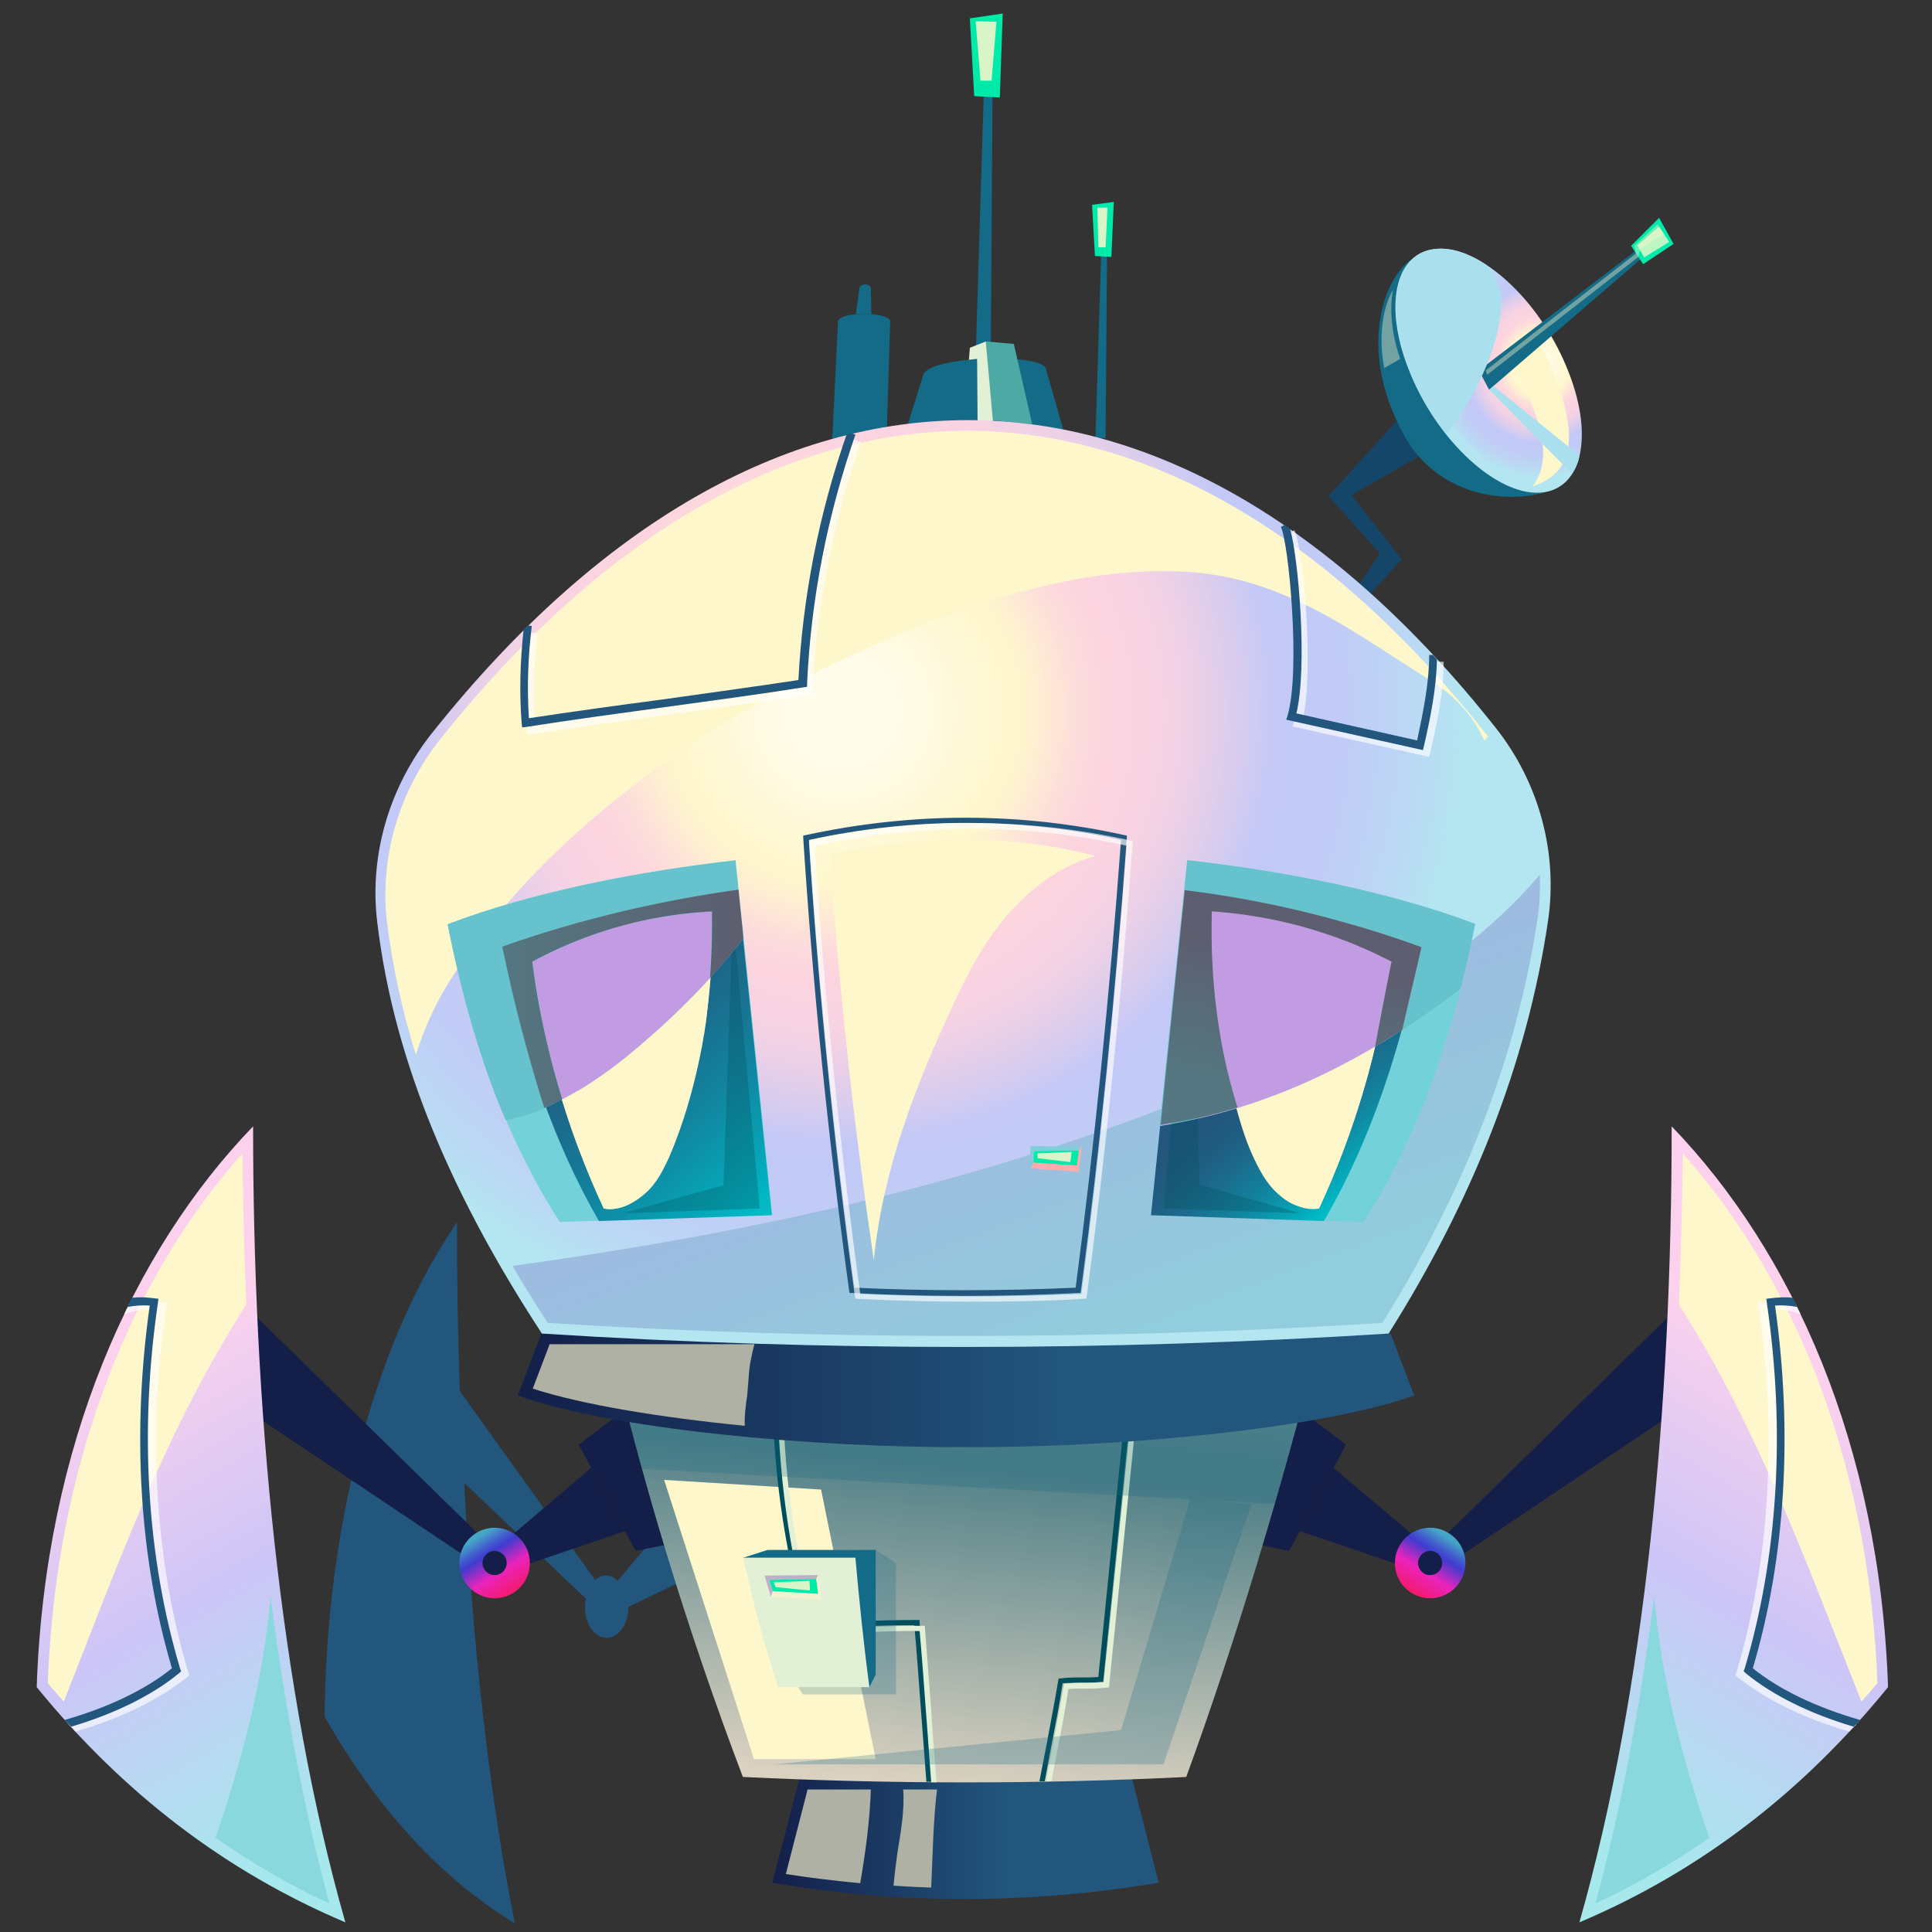 <svg xmlns="http://www.w3.org/2000/svg" id="layer_1" x="0" y="0" enable-background="new 0 0 400 400" version="1.1" viewBox="0 0 400 400" xml:space="preserve"><rect x="0" y="0" width="400" height="400" fill="#333333" stroke="none"/><style>.st0{fill:#22567d}.st1{fill:#131f49}.st4{fill:#fff7cc}.st5{fill:#89d8dd}.st6{opacity:.65;fill:#fff}.st9{fill:#146b87}.st10{fill:#00ebaa}.st12{fill:#e2f0d5}.st13{opacity:.85;fill:#fff7cc}.st16{fill:#aae0ed}.st20{fill:#aeb1a4}.st23{opacity:.25;fill:#146b87}.st29{fill:#73d2d9}.st30{fill:#66c2cc}.st36{opacity:.3;fill:#004d5c}.st38{fill:#c29ce3}</style><path d="M79.1 284.4s0-.1 0 0c4.3-12.2 9.6-22.7 15.5-31.3 0 11.6.2 23.3.6 34.9l28 39.1c.7-.5 1.4-.9 2.2-.9.9 0 1.8.4 2.5 1.1l9.9-11.9-1.6-4.3 6.1-6.5 4.9 24.8-3.6 1-1.3-3.6-12.2 5.9c0 3.5-2 6.4-4.5 6.4s-4.5-2.9-4.5-6.4c0-.6.1-1.2.2-1.7l-25.2-24c1.7 32.4 5 63.8 10.5 91.2-15.3-9.3-28.4-23.5-39.4-42.8.3-27.5 4.9-51.4 11.9-71z" class="st0"/><path d="M119.8 299.1l11.8 22 5.9-1.2-7.9-28.2z" class="st1"/><path d="M122.4 303.9l-20 17 2.9 4.3 24.1-8.2zm-73.3-35.2l53.3 52.2-3.1 3.3-48.6-32.5z" class="st1"/><linearGradient id="SVGID_1_" x1="109.31" x2="97.33" y1="334.57" y2="315.61" gradientUnits="userSpaceOnUse"><stop offset="0" stop-color="#fd1013"/><stop offset=".48" stop-color="#ea23bd"/><stop offset=".68" stop-color="#3f3ccf"/><stop offset=".74" stop-color="#4159cd"/><stop offset=".86" stop-color="#45a4c6"/><stop offset=".86" stop-color="#45a7c6"/></linearGradient><path fill="url(#SVGID_1_)" d="M109.7 323.6c0-4-3.3-7.3-7.3-7.3s-7.3 3.3-7.3 7.3 3.3 7.3 7.3 7.3 7.3-3.2 7.3-7.3z"/><circle cx="102.4" cy="323.6" r="2.5" class="st1"/><linearGradient id="SVGID_2_" x1="9.68" x2="78.25" y1="256.62" y2="373.14" gradientUnits="userSpaceOnUse"><stop offset=".23" stop-color="#fbd1ed"/><stop offset=".59" stop-color="#cdc5f7"/><stop offset=".77" stop-color="#bad6f2"/><stop offset="1" stop-color="#a7e8ed"/></linearGradient><path fill="url(#SVGID_2_)" d="M52.4 233.2c0 57.8 5.4 116.6 19.1 164.8-24.8-10.5-46.1-26.8-63.9-48.7 1.7-50.2 19.9-90.3 44.8-116.1z"/><path d="M51 270.1a1045 1045 0 01-.8-31.3c-24.5 27.6-38.7 66.3-40.3 109.7 1.1 1.3 2.2 2.5 3.3 3.8C24.4 324 34.3 296 51 270.1z" class="st4"/><path d="M56 330.4c-1.4 17.1-5.8 33.8-11.4 50.1 7.5 5.2 15.3 9.8 23.6 13.6C63 375 59 353.6 56 330.4z" class="st5"/><path d="M15.6 358.5c9.4-2.7 17.3-6.6 23.2-11.3l.4-.4-.2-.5c-6.9-23.1-8.5-49.3-4.6-75.8l.1-.8-.8-.1c-2.3-.4-4.7-.2-7 .4-.3.7-.7 1.4-1 2.1 2.2-.8 4.6-1.2 6.9-1-3.7 26.2-2.2 52.2 4.6 75.1-5.8 4.6-13.7 8.3-23 10.9.6.5 1 .9 1.4 1.4z" class="st6"/><path d="M14.7 357.5c9.1-2.7 16.8-6.5 22.4-11.1l.4-.4-.2-.5c-6.9-23.1-8.5-49.3-4.6-75.8l.1-.8-.8-.1c-1.6-.2-3.2-.3-4.7-.1-.3.6-.6 1.3-.9 1.9 1.5-.3 3-.4 4.6-.3-3.7 26.2-2.2 52.2 4.6 75.1-5.6 4.5-13.2 8.1-22.2 10.7.5.5.9.9 1.3 1.4z" class="st0"/><path d="M278.7 299.1l-11.8 22-5.8-1.2 7.8-28.2z" class="st1"/><path d="M276.1 303.9l20.1 17-2.9 4.3-24.2-8.2z" class="st1"/><path d="M349.4 268.7l-53.2 52.2 3.1 3.3 48.5-32.5z" class="st1"/><linearGradient id="SVGID_3_" x1="68.5" x2="56.51" y1="334.57" y2="315.61" gradientTransform="matrix(-1 0 0 1 357.73 0)" gradientUnits="userSpaceOnUse"><stop offset="0" stop-color="#fd1013"/><stop offset=".48" stop-color="#ea23bd"/><stop offset=".68" stop-color="#3f3ccf"/><stop offset=".74" stop-color="#4159cd"/><stop offset=".86" stop-color="#45a4c6"/><stop offset=".86" stop-color="#45a7c6"/></linearGradient><path fill="url(#SVGID_3_)" d="M288.8 323.6c0-4 3.3-7.3 7.3-7.3s7.3 3.3 7.3 7.3-3.3 7.3-7.3 7.3-7.3-3.2-7.3-7.3z"/><path d="M293.6 323.6c0-1.4 1.1-2.5 2.5-2.5s2.5 1.1 2.5 2.5-1.1 2.5-2.5 2.5c-1.3.1-2.5-1.1-2.5-2.5z" class="st1"/><linearGradient id="SVGID_4_" x1="-31.14" x2="37.44" y1="256.62" y2="373.14" gradientTransform="matrix(-1 0 0 1 357.73 0)" gradientUnits="userSpaceOnUse"><stop offset=".23" stop-color="#fbd1ed"/><stop offset=".59" stop-color="#cdc5f7"/><stop offset=".77" stop-color="#bad6f2"/><stop offset="1" stop-color="#a7e8ed"/></linearGradient><path fill="url(#SVGID_4_)" d="M346.1 233.2c0 57.8-5.4 116.6-19.1 164.8 24.8-10.5 46.1-26.8 63.9-48.7-1.7-50.2-19.9-90.3-44.8-116.1z"/><path d="M347.6 270.1c.4-10.2.7-20.6.8-31.3 24.5 27.6 38.7 66.3 40.3 109.7-1.1 1.3-2.2 2.5-3.3 3.8-11.3-28.3-21.2-56.3-37.8-82.2z" class="st4"/><path d="M342.5 330.4c1.4 17.1 5.8 33.8 11.4 50.1-7.5 5.2-15.3 9.8-23.6 13.6 5.2-19.1 9.3-40.5 12.2-63.7z" class="st5"/><path d="M382.9 358.5c-9.4-2.7-17.3-6.6-23.2-11.3l-.4-.4.2-.5c6.9-23.1 8.5-49.3 4.6-75.8l-.1-.8.8-.1c2.3-.4 4.7-.2 7 .4.3.7.7 1.4 1 2.1-2.2-.8-4.6-1.2-6.9-1 3.7 26.2 2.2 52.2-4.6 75.1 5.8 4.6 13.7 8.3 23 10.9-.5.5-1 .9-1.4 1.4z" class="st6"/><path d="M383.8 357.5c-9.1-2.7-16.8-6.5-22.4-11.1l-.4-.4.2-.5c6.9-23.1 8.5-49.3 4.6-75.8l-.1-.8.8-.1c1.6-.2 3.2-.3 4.7-.1.3.6.6 1.3.9 1.9-1.5-.3-3-.4-4.6-.3 3.7 26.2 2.2 52.2-4.6 75.1 5.6 4.5 13.2 8.1 22.2 10.7-.4.5-.9.9-1.3 1.4z" class="st0"/><path d="M201.9 77.3l1.8-58.7h1.8l-.4 58.7z" class="st9"/><path d="M200.8 3.8l.9 16.1 5.3.3.6-17.4z" class="st10"/><path d="M226.8 90.7l1.2-38.5h1.2l-.3 38.5z" class="st9"/><path d="M226.1 42.4l.6 10.6 3.4.2.5-11.4z" class="st10"/><path d="M187.7 88.7l3.5-11.2c1.6-3.8 23.8-4.4 25.3-1.3l3.8 13.3-32.6-.8zM177.2 65l.7-5.2c.1-1.2 2.5-1.2 2.4 0l.1 5.2h-3.2z" class="st9"/><path d="M172.3 91.2l1.2-24.6c.1-2.2 10.9-2.1 10.8 0l-.7 22.6-11.3 2z" class="st9"/><path fill="#4da9a3" d="M204.1 70.7l1.2 16.3 8.4.8-3.8-16.6z"/><path d="M204.1 70.7l-3.3 1.3-.2 2.5 1.7-.2.1 13.5 3.2-.3z" class="st12"/><path d="M202 4.4l1 12.3h2.3l1-12.2zM227.2 43l.2 8.2h1.5l.4-8.2z" class="st13"/><path fill="#14466a" d="M289.2 87.1l-14.1 15.6 10.6 11.9-5.2 7.8 2 1.9 7.7-8.5-10.4-13.3 14.3-8.2z"/><path d="M321.4 101.4c-8.4 3.3-23.2 1.6-30.3-10.6-10-17.3-5.1-32.7 1-37l29.3 47.6z" class="st9"/><radialGradient id="SVGID_5_" cx="347.78" cy="185.63" r="26.78" gradientTransform="matrix(1.051 -.015 .015 1.105 -49.46 -124.49)" gradientUnits="userSpaceOnUse"><stop offset=".06" stop-color="#fffceb"/><stop offset=".22" stop-color="#fff7cc"/><stop offset=".24" stop-color="#fef1d0"/><stop offset=".3" stop-color="#fddcdc"/><stop offset=".34" stop-color="#fcd4e0"/><stop offset=".4" stop-color="#f8d3e2"/><stop offset=".45" stop-color="#ebd0e7"/><stop offset=".51" stop-color="#d5ccf0"/><stop offset=".55" stop-color="#c3c8f7"/><stop offset=".64" stop-color="#c1ccf6"/><stop offset=".73" stop-color="#bad9f4"/><stop offset=".79" stop-color="#b4e6f1"/></radialGradient><path fill="url(#SVGID_5_)" d="M324.3 75.9c5.9 14 3.4 25.6-5.5 26.1s-20.9-10.5-26.7-24.4c-5.9-14-3.4-25.6 5.5-26.1s20.9 10.4 26.7 24.4z"/><path d="M319.1 71.4c8.9 18.8 6.8 26.4-1.8 29.3 3.9-5.2 2.6-12.6-3.8-24.8l5.6-4.5z" class="st4"/><path d="M306.2 76.7l33-25.2 1 1.7-31.9 27.5z" class="st9"/><path d="M337.7 50.9l2.5 3.8 6.3-4.2-3-5.4z" class="st10"/><path d="M310.8 60.6c-.9-2.3-1.9-4.2-3.1-5.8-3.5-2.3-6.9-3.5-10-3.3-8.9.5-11.4 12.1-5.5 26.1 1.9 4.6 4.5 8.8 7.4 12.4 8.7-12.3 11.6-21.9 11.2-29.4z" class="st16"/><path fill="#fff7cc" d="M288.4 60c-2.8 4.9-2.7 11.7-1.8 16.2l3.3-1.9c-1.4-3.9-2.4-9.5-1.5-14.3zm19.2 16.7l31.1-24.2-.3-1.6 4.8-4.5 1.2 2.1-4.8 3-.4 1.7-31.3 24.4z" opacity=".4"/><path d="M308.3 80.7l17.2 17.4c.8-1.3 1.4-2.7 1.5-3.8l-17.8-14.4-.9.8z" class="st16"/><path fill="#fff7cc" d="M339 50.8l1.4 2.5 5.2-3.2-2.1-3.2z" opacity=".75"/><linearGradient id="SVGID_6_" x1="159.87" x2="239.9" y1="380.74" y2="380.74" gradientUnits="userSpaceOnUse"><stop offset="0" stop-color="#131f49"/><stop offset=".61" stop-color="#22567d"/></linearGradient><path fill="url(#SVGID_6_)" d="M239.9 389.8c-26.9 4.5-53.6 4.5-80 0l5.6-21.5h68.9l5.5 21.5z"/><path d="M178.1 389.9c-5.2-.5-10.3-1.1-15.4-1.9l4.5-17.5h13.1c-.2 6.3-1.1 13-2.2 19.4zm15.9-19.4h-7c.3 4.4-.5 8.8-1.2 13.1-.3 2.2-.6 4.5-.8 6.8 2.6.2 5.2.3 7.8.4.3-6.7.4-13.6 1.2-20.3z" class="st20"/><linearGradient id="SVGID_7_" x1="200.74" x2="190.7" y1="264.53" y2="369.07" gradientUnits="userSpaceOnUse"><stop offset="0" stop-color="#e2f0d5"/><stop offset="0" stop-color="#e1efd4"/><stop offset=".04" stop-color="#bbd2c0"/><stop offset=".07" stop-color="#9bb9af"/><stop offset=".12" stop-color="#80a4a1"/><stop offset=".16" stop-color="#6c9596"/><stop offset=".21" stop-color="#5d8a8e"/><stop offset=".27" stop-color="#558389"/><stop offset=".37" stop-color="#528188"/><stop offset="1" stop-color="#dad1c0"/></linearGradient><path fill="url(#SVGID_7_)" d="M273.5 276.1H125.8c7.1 30.6 16.4 61.2 28 91.8 30.9 1.5 61.5 1.5 91.8 0 10.4-28.5 19.6-59.3 27.9-91.8z"/><path d="M137.5 306.4l18.6 57.8h25.2L170 308.4z" class="st4"/><path fill="#004d5c" d="M227.4 347.2c-1.2.1-2.4.1-3.6.1-1.4 0-2.8 0-4.2.2h-.4l-.1.4c-.7 4.3-1.6 8.8-2.4 13.2-.5 2.5-1 5.1-1.5 7.7h1.1c.5-2.5.9-5 1.4-7.5.8-4.2 1.7-8.6 2.3-12.8 1.2-.1 2.5-.1 3.7-.1 1.4 0 2.8 0 4.2-.2h.5l5.5-54.5-1.1-.1-5.4 53.6zm-35.7 5.8c-.4-5.7-.9-11.5-1.3-17.1v-.5h-.5c-3.9 0-7.7.1-11.3.2-3.5.1-7.1.2-10.8.2-4.5-16.2-6.8-32.9-6.8-49.7h-1.1c0 17 2.3 34 6.9 50.4l.1.4h.4c3.9 0 7.6-.1 11.3-.2 3.5-.1 7.1-.3 10.7-.2.5 5.5.9 11.1 1.3 16.6l1.2 15.8h1.1l-1.2-15.9z"/><path d="M228.5 348.3c-1.2.1-2.4.1-3.6.1-1.4 0-2.8 0-4.2.2h-.4l-.1.4c-.7 4.3-1.6 8.8-2.4 13.2l-1.2 6.6h1.1l1.2-6.3c.8-4.2 1.7-8.6 2.3-12.8 1.2-.1 2.5-.1 3.7-.1 1.4 0 2.8 0 4.2-.2h.5l5.5-54.5-1.1-.1-5.5 53.5zm-35.7 5.9c-.4-5.7-.9-11.5-1.3-17.1v-.5h-.5c-3.9 0-7.7.1-11.3.2-3.5.1-7.1.2-10.8.2-4.5-16.2-6.8-32.9-6.8-49.7H161c0 17 2.3 34 6.9 50.4l.1.4h.4c3.9 0 7.6-.1 11.3-.2 3.5-.1 7.1-.3 10.7-.2.5 5.5.9 11.1 1.3 16.6.4 4.9.7 9.8 1.1 14.7h1.1c-.4-4.9-.8-9.9-1.1-14.8z" class="st12"/><path d="M181.3 320.9l4.2 2.7v27.2h-19.3l-2.6-4z" class="st23"/><path d="M153.9 322.5l5-1.6h22.4v25.8l-1.3 2.6z" class="st9"/><path d="M180 349.3h-18.9c-2.8-8.5-5.2-17.4-7.2-26.8h23.2c.8 8.9 1.7 17.8 2.9 26.8z" class="st12"/><path d="M159.3 327.1l.7 2.4 9.4.5-.4-3.1z" class="st10"/><path d="M167.6 327.3l-7.4.3.4 1 7.1.7z" class="st13"/><path fill="#8453b8" d="M159.3 327.1l9.7-.2.4-.8-11.1.1 1.3 4.4.4-1.1z" opacity=".4"/><path fill="#fff7cc" d="M159.6 330.6l10.4.6-.6-5.1-.4.8.4 3.1-9.4-.6-.4 1.2z" opacity=".6"/><path d="M132.9 304.1l131 7.3c2.3-8 4.5-16.1 6.7-24.3-20.2-.5-141.4 1.7-141.7 1.7 1.3 5 2.6 10.2 4 15.3z" class="st23"/><linearGradient id="SVGID_8_" x1="107.22" x2="292.82" y1="287.87" y2="287.87" gradientUnits="userSpaceOnUse"><stop offset="0" stop-color="#131f49"/><stop offset=".61" stop-color="#22567d"/></linearGradient><path fill="url(#SVGID_8_)" d="M287.9 276.1H112.1l-4.9 12.8c19 7 61.7 10.9 92.8 10.7 31.1.2 73.8-3.8 92.8-10.7l-4.9-12.8z"/><path d="M154.7 288.9l.3-3.6c.1-2.4.6-4.8 1.2-7h-42.4l-3.5 9.2c10.5 3.4 26.7 6 43.9 7.7-.1-2.1.2-4.2.5-6.3z" class="st20"/><radialGradient id="SVGID_9_" cx="174.51" cy="147.26" r="163.3" gradientUnits="userSpaceOnUse"><stop offset=".06" stop-color="#fffceb"/><stop offset=".22" stop-color="#fff7cc"/><stop offset=".24" stop-color="#fef1d0"/><stop offset=".3" stop-color="#fddcdc"/><stop offset=".34" stop-color="#fcd4e0"/><stop offset=".4" stop-color="#f8d3e2"/><stop offset=".45" stop-color="#ebd0e7"/><stop offset=".51" stop-color="#d5ccf0"/><stop offset=".55" stop-color="#c3c8f7"/><stop offset=".64" stop-color="#c1ccf6"/><stop offset=".73" stop-color="#bad9f4"/><stop offset=".79" stop-color="#b4e6f1"/></radialGradient><path fill="url(#SVGID_9_)" d="M287.5 276.1c-58.6 3.7-117.1 3.7-175.3 0-18-27.5-30.6-55.7-34.1-85.2-1.7-14 2.6-28.2 11.4-39.2 69.1-86.8 153.4-85.4 220.1-1.1 9 11.3 13 25.9 10.9 40.1-4.4 29.7-15.8 58.1-33 85.4z"/><linearGradient id="SVGID_10_" x1="206.17" x2="233.24" y1="204.92" y2="277.08" gradientUnits="userSpaceOnUse"><stop offset="0" stop-color="#a2b5e2"/><stop offset="1" stop-color="#91cddc"/></linearGradient><path fill="url(#SVGID_10_)" d="M240.9 229.4c-43.8 16.9-88.6 26.3-134.8 32.7 2.3 3.9 4.7 7.8 7.3 11.8 28.5 1.8 57.4 2.7 86.1 2.7 28.7 0 57.8-.9 86.7-2.7 17.1-27.4 27.9-55.5 32.1-83.5.5-3.1.6-6.2.5-9.3-19.6 23.1-52.5 38.5-77.9 48.3z"/><path d="M93.8 202c20.2-31.4 55.9-55.1 89.6-69.5 19.3-8.3 41.3-15.4 62.5-14.1 20.1 1.3 34 12.3 50.3 22.5 5.4 3.4 9 7.7 11.1 12.4.3-.3.6-.5.8-.8-.1-.2-.2-.3-.4-.5-32.5-41.1-69.7-62.8-107.5-62.8-38.1 0-75.8 22.1-109.1 63.9-8.5 10.7-12.5 24.4-11 37.6 1.1 9.1 3.1 18.3 6 27.7 1.8-5.8 4.4-11.4 7.7-16.4z" class="st4"/><path d="M199.5 268.3c-7.8 0-15.6-.2-23.1-.6h-.5l-.1-.5c-4.5-32.7-7.6-64.2-9.5-93.7v-.5l.5-.1c22.1-4.8 44.3-4.8 66 0l.5.1v.5c-2.4 32.9-5.6 64.4-9.5 93.7l-.1.5h-.5c-7.9.4-15.9.6-23.7.6zm-22.6-1.7c14.8.7 30.2.7 45.8 0 3.8-29 7-60.2 9.4-92.7-21.3-4.7-43-4.7-64.6 0 1.9 29.2 5 60.4 9.4 92.7z" class="st0"/><path d="M200.7 269.5c-7.8 0-15.6-.2-23.1-.6h-.5l-.1-.5c-4.5-32.7-7.6-64.3-9.5-93.8v-.5l.5-.1c22.1-4.8 44.3-4.8 66 0l.5.1v.5c-2.4 32.9-5.6 64.5-9.5 93.8l-.1.5h-.5c-8 .5-15.9.6-23.7.6zm-22.6-1.6c14.8.7 30.2.7 45.8 0 3.8-29 7-60.3 9.4-92.8-21.3-4.7-43-4.7-64.6 0 1.8 29.2 5 60.4 9.4 92.8zm117.8-111.2l-28.3-6.3.3-.9c2.8-9.5.3-35.7-1.4-39l1.5-.7c1.9 3.9 4.1 29.2 1.7 39.3l25 5.6c1.4-6.1 2.5-12 2.5-17.7h1.7c0 6.2-1.3 12.4-2.8 18.9l-.2.8zm-186.7-4.6l-.1-.9c-.5-6.8-.3-13.4.5-20.3l1.7.2c-.8 6.4-1 12.7-.6 19.1 9.2-1.4 18.7-2.7 27.8-3.9 9.2-1.2 18.7-2.5 28-4 .9-17.4 4.3-34.6 10.1-51.3l1.6.5c-5.8 16.7-9.2 34-10 51.5v.7l-.7.1c-9.5 1.5-19.3 2.8-28.7 4.1-9.4 1.3-19.2 2.6-28.7 4.1l-.9.1z" class="st6"/><g><path d="M266.3 149l28.3 6.3.2-.8c1.4-6.1 2.6-12.1 2.7-18-.3-.3-.5-.6-.8-.9h-.8c0 5.7-1.2 11.6-2.5 17.7l-25-5.6c2.3-9.4.5-31.9-1.3-38.2-.4-.3-.8-.5-1.2-.8l-.7.4c1.6 3.3 4.1 29.5 1.4 39l-.3.9zm-101-8.2c-9.3 1.4-18.8 2.7-28 4-9.1 1.2-18.6 2.5-27.8 3.9-.4-6.4-.2-12.6.6-19.1l-.8-.1-.9.9c-.7 6.5-.9 12.8-.4 19.3l.1.9.9-.1c9.5-1.5 19.2-2.8 28.7-4.1 9.4-1.3 19.2-2.6 28.7-4.1l.7-.1v-.7c.8-17.5 4.2-34.8 10-51.5l-.8-.3c-.3.1-.6.1-1 .2-5.8 16.6-9.1 33.7-10 50.9z" class="st0"/></g><g><path d="M92.8 191.3c17.5-6.7 39.8-11 59.5-13.2l7.6 73.4-44 1.5c-11-17-18.5-37.8-23.1-61.7z" class="st29"/><path d="M152.4 196.2c.5-.6 1-1.3 1.5-1.9l-1.7-16.1c-19.7 2.2-42 6.5-59.5 13.2 2.9 14.7 6.8 28.3 12 40.5 1.1-.2 2.4-.6 3-.7 1.7-.4 3.3-1 4.8-1.7 3.6-1.6 6.9-3.6 10.1-5.8 11.3-7.8 21.3-17 29.8-27.5z" class="st30"/><linearGradient id="SVGID_11_" x1="196" x2="121.02" y1="285.49" y2="198.24" gradientUnits="userSpaceOnUse"><stop offset="0" stop-color="#83f7c7"/><stop offset=".17" stop-color="#4cddc6"/><stop offset=".37" stop-color="#15c2c4"/><stop offset=".46" stop-color="#00b8c4"/><stop offset=".5" stop-color="#04abbb"/><stop offset=".65" stop-color="#1186a0"/><stop offset=".79" stop-color="#1a6c8d"/><stop offset=".91" stop-color="#205c81"/><stop offset="1" stop-color="#22567d"/></linearGradient><path fill="url(#SVGID_11_)" d="M124 252.8l35.8-1.2-7-67.3c-16.8 2.4-34.5 6.3-48.9 11.8 4.2 21.5 10.8 40.6 20.1 56.7z"/><defs><filter id="Adobe_OpacityMaskFilter" width="37.3" height="61.6" x="110.2" y="188.7" filterUnits="userSpaceOnUse"><feFlood flood-color="#fff" flood-opacity="1" result="back"/><feBlend in="SourceGraphic" in2="back"/></filter></defs><mask id="SVGID_12_" width="37.3" height="61.6" x="110.2" y="188.7" maskUnits="userSpaceOnUse"><g filter="url(#Adobe_OpacityMaskFilter)"><defs><filter id="Adobe_OpacityMaskFilter_1_" width="37.3" height="61.6" x="110.2" y="188.7" filterUnits="userSpaceOnUse"><feFlood flood-color="#fff" flood-opacity="1" result="back"/><feBlend in="SourceGraphic" in2="back"/></filter></defs><linearGradient id="SVGID_13_" x1="96.74" x2="147.29" y1="178.27" y2="231.04" gradientUnits="userSpaceOnUse"><stop offset="0" stop-color="#fff"/><stop offset="1"/></linearGradient><path fill="url(#SVGID_13_)" d="M147.4 188.7c.6 16.6-2.2 33.3-8.1 48.9-1.2 3.1-2.6 6.3-4.9 8.7-2.3 2.4-6.1 4.6-9.4 3.9-7.5-16.1-12.5-33.4-14.8-51.1 11.5-6 24.2-9.9 37.2-10.4z" mask="url(#SVGID_12_)"/></g></mask><linearGradient id="SVGID_14_" x1="96.74" x2="147.29" y1="178.27" y2="231.04" gradientUnits="userSpaceOnUse"><stop offset="0" stop-color="#fff7cc"/><stop offset="1" stop-color="#fff7cc"/></linearGradient><path fill="url(#SVGID_14_)" d="M147.4 188.7c.6 16.6-2.2 33.3-8.1 48.9-1.2 3.1-2.6 6.3-4.9 8.7-2.3 2.4-6.1 4.6-9.4 3.9-7.5-16.1-12.5-33.4-14.8-51.1 11.5-6 24.2-9.9 37.2-10.4z"/><path d="M151.7 189.9l5.6 60.3-28.4 1 20.9-5.8z" class="st36"/><linearGradient id="SVGID_15_" x1="118.65" x2="144.31" y1="208.24" y2="235.03" gradientUnits="userSpaceOnUse"><stop offset="0" stop-color="#fff7cc"/><stop offset="1" stop-color="#fff7cc"/></linearGradient><path fill="url(#SVGID_15_)" d="M147 202.5c-.2 3.4-.5 6.3-.8 8.8 0 0-1.8 14.8-7.6 28.1 0 0-3.3 7.5-8.7 10.1-1.5.7-3 .8-3 .8-.8.1-1.4 0-1.9-.1-3-6.5-6.1-14.1-8.7-22.6 1.7-.9 3.5-1.9 5.6-3.2 5.9-3.7 9.8-7.2 14-11 5-4.4 8.7-8.3 11.1-10.9z"/><path d="M152.4 196.2c.5-.6 1-1.3 1.5-1.9l-1.7-16.1c-19.7 2.2-42 6.5-59.5 13.2 2.9 14.7 6.8 28.3 12 40.5 1.1-.2 2.4-.6 3-.7 1.7-.4 3.3-1 4.8-1.7 3.6-1.6 6.9-3.6 10.1-5.8 11.3-7.8 21.3-17 29.8-27.5z" class="st30"/><path d="M147.4 188.7c0 5.1-.2 9.7-.4 13.8-2.4 2.6-6.1 6.5-11 10.9-4.3 3.8-8.2 7.2-14 11-2 1.3-3.9 2.3-5.6 3.2-1-3.3-1.9-6.6-2.8-10.2-1.6-6.5-2.6-12.6-3.4-18.3 5.2-2.8 12.4-6 21.1-8.1 6.1-1.4 11.5-2 16.1-2.3z" class="st38"/><linearGradient id="SVGID_16_" x1="103.94" x2="153.92" y1="206.86" y2="206.86" gradientUnits="userSpaceOnUse"><stop offset="0" stop-color="#547781"/><stop offset="1" stop-color="#5d5e6f"/></linearGradient><path fill="url(#SVGID_16_)" d="M153.9 194.3c-1.7 2.1-3.7 4.7-6.3 7.5-.2.2-.4.4-.6.7.3-4 .5-8.7.4-13.8a87.04 87.04 0 00-37.2 10.4c.7 5.7 1.8 11.8 3.4 18.3.8 3.5 1.8 6.9 2.8 10.2-1.4.7-2.6 1.3-3.7 1.8A331.31 331.31 0 01104 196c8.1-2.9 17.3-5.6 27.4-7.9 7.6-1.7 14.9-3 21.5-3.9.3 3.4.7 6.7 1 10.1z"/></g><g><path d="M305.4 191.3c-17.5-6.7-39.8-11-59.5-13.2l-7.6 73.4 44 1.5c11-17 18.4-37.8 23.1-61.7z" class="st29"/><path d="M255.2 229.7c17.4-5 32.8-14 47.1-25 1.1-4.4 2.1-8.8 3-13.4-17.5-6.7-39.8-11-59.5-13.2l-5.7 54.8c4-.4 9-1.5 15.1-3.2z" class="st30"/><linearGradient id="SVGID_17_" x1="293.67" x2="258.25" y1="266.67" y2="225.46" gradientUnits="userSpaceOnUse"><stop offset="0" stop-color="#83f7c7"/><stop offset=".17" stop-color="#4cddc6"/><stop offset=".37" stop-color="#15c2c4"/><stop offset=".46" stop-color="#00b8c4"/><stop offset=".5" stop-color="#04abbb"/><stop offset=".65" stop-color="#1186a0"/><stop offset=".79" stop-color="#1a6c8d"/><stop offset=".91" stop-color="#205c81"/><stop offset="1" stop-color="#22567d"/></linearGradient><path fill="url(#SVGID_17_)" d="M290.2 213.3c-4 14.6-9.3 27.8-16.1 39.5l-35.8-1.2 1.9-18.5c.7-.1 1.5-.2 2.3-.4 1.6-.3 3.4-.6 5.4-1.1 2.3-.5 4.7-1.1 7.3-1.9 12.6-3.7 24.1-9.4 35-16.4z"/><defs><filter id="Adobe_OpacityMaskFilter_2_" width="37.3" height="61.6" x="250.7" y="188.7" filterUnits="userSpaceOnUse"><feFlood flood-color="#fff" flood-opacity="1" result="back"/><feBlend in="SourceGraphic" in2="back"/></filter></defs><mask id="SVGID_18_" width="37.3" height="61.6" x="250.7" y="188.7" maskUnits="userSpaceOnUse"><g filter="url(#Adobe_OpacityMaskFilter_2_)"><defs><filter id="Adobe_OpacityMaskFilter_3_" width="37.3" height="61.6" x="250.7" y="188.7" filterUnits="userSpaceOnUse"><feFlood flood-color="#fff" flood-opacity="1" result="back"/><feBlend in="SourceGraphic" in2="back"/></filter></defs><linearGradient id="SVGID_19_" x1="-22.82" x2="27.73" y1="178.27" y2="231.04" gradientTransform="matrix(-1 0 0 1 278.59 0)" gradientUnits="userSpaceOnUse"><stop offset="0" stop-color="#fff"/><stop offset="1"/></linearGradient><path fill="url(#SVGID_19_)" d="M250.7 188.7c-.6 16.6 2.2 33.3 8.1 48.9 1.2 3.1 2.6 6.3 4.9 8.7 2.3 2.4 6.1 4.6 9.4 3.9 7.5-16.1 12.5-33.4 14.8-51.1-11.5-6-24.2-9.9-37.2-10.4z" mask="url(#SVGID_18_)"/></g></mask><path d="M250.7 188.7c-.6 16.6 2.2 33.3 8.1 48.9 1.2 3.1 2.6 6.3 4.9 8.7 2.3 2.4 6.1 4.6 9.4 3.9 7.5-16.1 12.5-33.4 14.8-51.1-11.5-6-24.2-9.9-37.2-10.4z" class="st4"/><path d="M269.3 251.2l-28.4-1 1.6-17.6c1.6-.3 3.4-.6 5.4-1.1l.5 13.8 20.9 5.9z" class="st36"/><path d="M250.7 188.7c-.3 9 .4 16.5 1.2 22 .8 5.4 1.6 9 3.2 15.3 1.7 6.9 3.8 14.3 8 19.5 2 2.4 3.9 3.8 6.1 4.3 1.6.4 3 .4 3.9.3 3.6-7.7 7.2-17 10.2-27.8 2.3-8.5 3.7-16.3 4.6-23.2-5.6-2.9-12.9-6-21.8-8.1-5.7-1.3-10.9-2-15.4-2.3z" class="st4"/><path d="M294.2 196.1c-1.2 5.9-2.5 11.7-4 17.2-10.9 7-22.4 12.7-35 16.4-2.7.8-5.1 1.4-7.3 1.9l-1.4-41.7-3.9 42.8c-.8.1-1.6.2-2.3.4l5.1-48.7c16.7 2.3 34.4 6.2 48.8 11.7z" class="st38"/><path d="M240.2 233l5.1-48.7-5.1 48.7zm7.7-1.4c-1.9.4-3.7.8-5.4 1.1l3.9-42.8 1.5 41.7zm57.5-40.3c-.9 4.6-1.9 9-3 13.4-3.9 3-8 5.9-12.2 8.6 1.5-5.6 2.9-11.3 4-17.2-14.4-5.5-32.1-9.4-48.9-11.8l.6-6.1c19.7 2.2 42 6.5 59.5 13.1z" class="st30"/><linearGradient id="SVGID_20_" x1="262.44" x2="268.31" y1="226.44" y2="197.34" gradientUnits="userSpaceOnUse"><stop offset="0" stop-color="#547781"/><stop offset="1" stop-color="#5d5e6f"/></linearGradient><path fill="url(#SVGID_20_)" d="M245.3 184.3c9.8 1.2 20.7 3.2 32.4 6.5 5.9 1.6 11.4 3.4 16.6 5.3-1.3 5.7-2.7 11.5-4 17.2-1.9 1.1-3.8 2.3-5.6 3.4 1.1-5.9 2.2-11.7 3.4-17.6a93.87 93.87 0 00-37.2-10.4c-.2 7.4.1 16.2 1.8 26 .9 5.4 2.2 10.3 3.5 14.6-4.2 1.3-8.7 2.4-13.6 3.2-.8.1-1.5.2-2.3.4 1.6-16.1 3.3-32.4 5-48.6z"/></g><path d="M259.1 311.4l-18.2 53.9h-80.7l71.9-7.1 14.3-47.8z" class="st23"/><g><path d="M214 238.3v2.5l9 .6.4-3.2z" class="st10"/><path d="M221.9 238.5l-7.1.3v1l6.8.8z" class="st13"/><path fill="#7dd0d9" d="M214 238.3l9.4-.1.6-.8-10.7-.1.1 4.6.6-1.1z"/><path fill="#ffabab" d="M213.4 241.9l9.9.7.7-5.3-.6.8-.4 3.2-9-.6-.6 1.2z"/></g><path d="M180.9 260.9c-4.1-27.9-7.2-56-9.1-84.1 18-3.9 37.2-4.2 55 .4-7 1.9-13.3 6.6-18.1 12.1-4.7 5.4-8.2 11.8-11.2 18.4-8 17-14.7 34.5-16.6 53.2z" class="st4"/></svg>